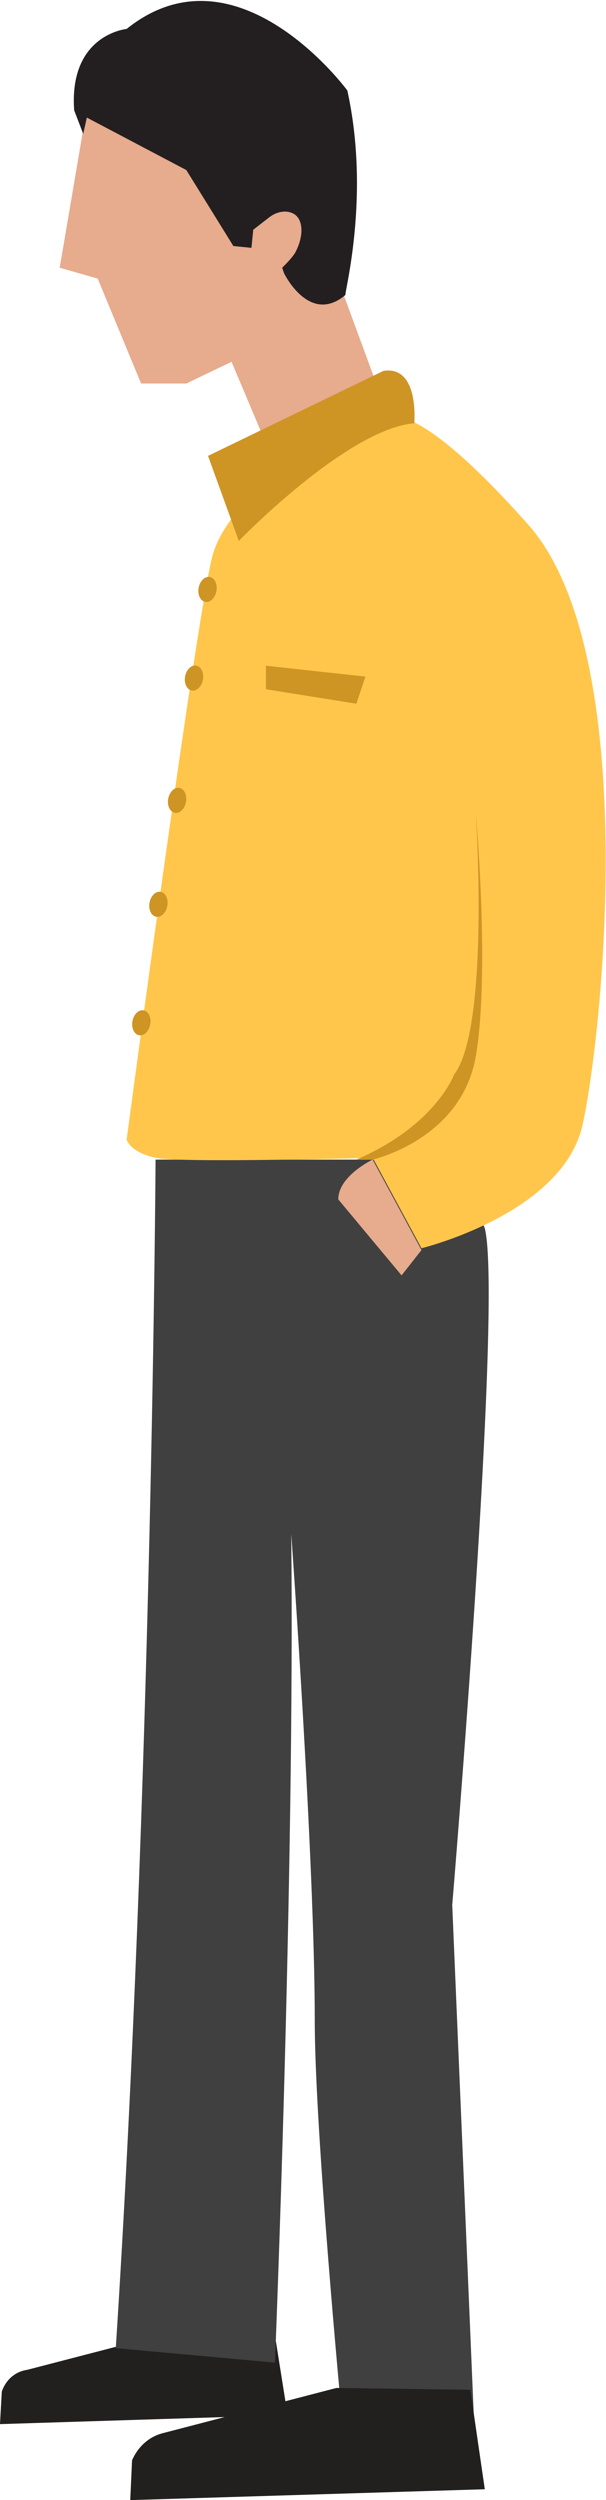 <svg xmlns="http://www.w3.org/2000/svg" viewBox="0 0 33.5 138.2"><path fill="#221F1F" d="M15.2 129.1l.7 4.4L0 134l.1-1.8c.2-.6.7-1.1 1.4-1.2l7.7-2 6 .1z"/><path fill="#404041" d="M8.6 64.1s-.2 34.7-2.2 65.7l8.8.8s1.1-27 .9-45.8c0 0 1.3 18 1.3 26.9 0 6.1 1.5 21.9 1.5 21.9l7.4 2.5-1.3-30.8s2.8-33.4 1.8-37.4l-1.5-3.8H8.6z"/><path fill="#E7AB8D" d="M5 4.8l-1.7 10 2.1.6 2.4 5.8h2.5l2.5-1.2 2.7 6.4 6-3.3-2.5-6.8-4.4-15.2"/><path fill="#FFC64B" d="M21.5 23.1c-.3-.7-8.8 3.4-9.8 7.8C10.7 35.2 7 63 7 63s.2.7 1.6 1c1.4.3 12 0 12 0l2.7 5s7.8-1.9 8.9-6.8 3.3-26.1-3-33.2-7.7-5.9-7.7-5.9z"/><path fill="#CE9524" d="M20.6 64.1s4.9-1.1 5.7-5.7c.8-4.6 0-13.5 0-13.5s.8 11.9-1.2 14.5c0 0-1 2.8-5.4 4.7h.9zm.6-43.6c2-.3 1.7 2.9 1.7 2.9-3.7.3-9.7 6.5-9.7 6.5l-1.7-4.7 9.7-4.7z"/><path fill="#221F1F" d="M26 132.1l.8 5.5-19.6.6.1-2.2c.3-.7.9-1.3 1.7-1.5l9.6-2.5 7.4.1z"/><path fill="#E7AB8D" d="M20.6 64.1s-1.9.9-1.9 2.2l3.5 4.2 1.1-1.4-2.7-5z"/><ellipse transform="rotate(-169.8 11.44 32.538)" fill="#CE9524" cx="11.4" cy="32.5" rx=".5" ry=".7"/><ellipse transform="rotate(-169.8 10.716 37.44)" fill="#CE9524" cx="10.7" cy="37.4" rx=".5" ry=".7"/><ellipse transform="rotate(-169.8 9.747 44.217)" fill="#CE9524" cx="9.7" cy="44.2" rx=".5" ry=".7"/><ellipse transform="rotate(-169.8 8.778 49.995)" fill="#CE9524" cx="8.8" cy="50" rx=".5" ry=".7"/><ellipse transform="rotate(-169.8 7.808 56.518)" fill="#CE9524" cx="7.8" cy="56.5" rx=".5" ry=".7"/><path fill="#CE9524" d="M14.7 36.8l5.5.6-.5 1.5-5-.8"/><path fill="#231F20" d="M19.2 5S13.1-3.3 7 1.6c0 0-3.2.3-2.9 4.5l.5 1.3.2-.9 5.5 2.9 2.6 4.2 1 .1.1-1 .9-.7c.4-.3.9-.4 1.3-.2.6.3.6 1.3.1 2.2-.2.3-.5.6-.7.8l.1.3s1.4 2.9 3.4 1.2c-.1 0 1.4-5.4.1-11.3z"/></svg>